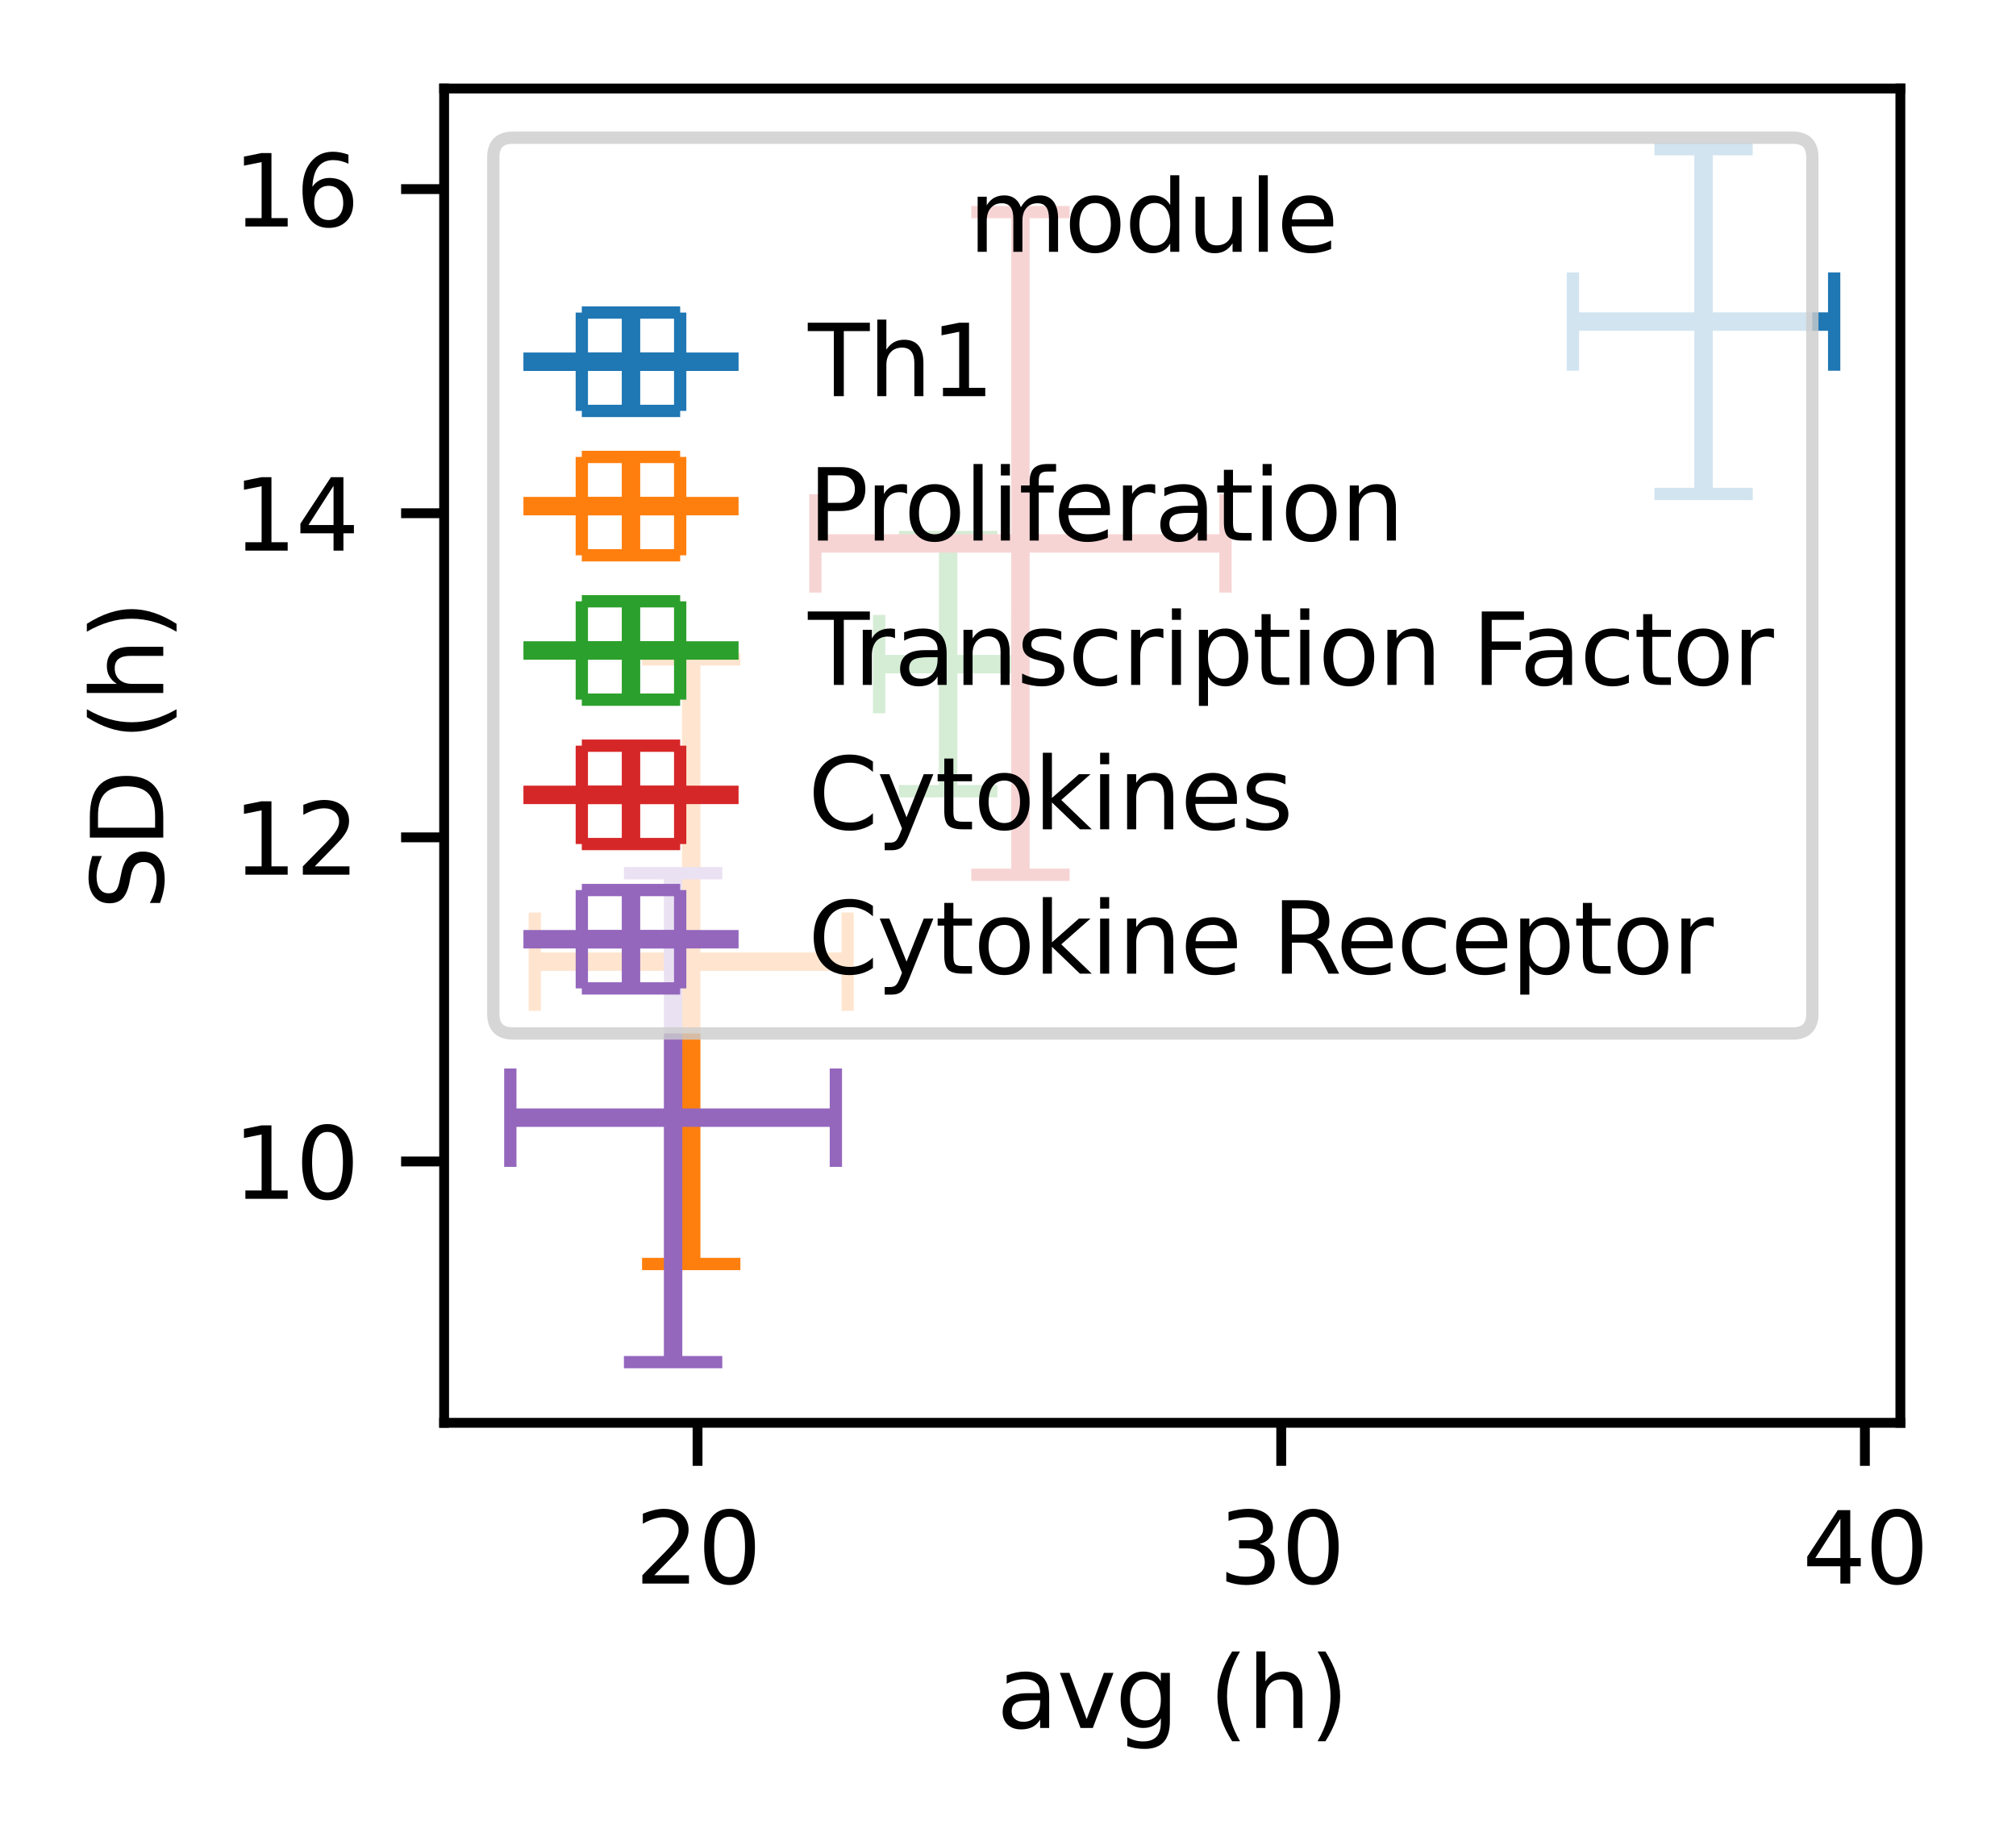 <?xml version="1.0" encoding="utf-8" standalone="no"?>
<!DOCTYPE svg PUBLIC "-//W3C//DTD SVG 1.1//EN"
  "http://www.w3.org/Graphics/SVG/1.1/DTD/svg11.dtd">
<svg xmlns:xlink="http://www.w3.org/1999/xlink" width="163.97pt" height="149.405pt" viewBox="0 0 163.97 149.405" xmlns="http://www.w3.org/2000/svg" version="1.1">
 <defs>
  <style type="text/css">*{stroke-linejoin: round; stroke-linecap: butt}</style>
 </defs>
 <g id="figure_1">
  <g id="patch_1">
   <path d="M 0 149.405 
L 163.97 149.405 
L 163.97 0 
L 0 0 
z
" style="fill: #ffffff"/>
  </g>
  <g id="axes_1">
   <g id="patch_2">
    <path d="M 36.123 115.72 
L 154.565 115.72 
L 154.565 7.2 
L 36.123 7.2 
z
" style="fill: #ffffff"/>
   </g>
   <g id="matplotlib.axis_1">
    <g id="xtick_1">
     <g id="line2d_1">
      <defs>
       <path id="m0918e2f95d" d="M 0 0 
L 0 3.5 
" style="stroke: #000000; stroke-width: 0.8"/>
      </defs>
      <g>
       <use xlink:href="#m0918e2f95d" x="56.735" y="115.72" style="stroke: #000000; stroke-width: 0.8"/>
      </g>
     </g>
     <g id="text_1">
      <!-- 20 -->
      <g transform="translate(51.645 128.799)scale(0.08 -0.08)">
       <defs>
        <path id="DejaVuSans-32" d="M 1228 531 
L 3431 531 
L 3431 0 
L 469 0 
L 469 531 
Q 828 903 1448 1529 
Q 2069 2156 2228 2338 
Q 2531 2678 2651 2914 
Q 2772 3150 2772 3378 
Q 2772 3750 2511 3984 
Q 2250 4219 1831 4219 
Q 1534 4219 1204 4116 
Q 875 4013 500 3803 
L 500 4441 
Q 881 4594 1212 4672 
Q 1544 4750 1819 4750 
Q 2544 4750 2975 4387 
Q 3406 4025 3406 3419 
Q 3406 3131 3298 2873 
Q 3191 2616 2906 2266 
Q 2828 2175 2409 1742 
Q 1991 1309 1228 531 
z
" transform="scale(0.016)"/>
        <path id="DejaVuSans-30" d="M 2034 4250 
Q 1547 4250 1301 3770 
Q 1056 3291 1056 2328 
Q 1056 1369 1301 889 
Q 1547 409 2034 409 
Q 2525 409 2770 889 
Q 3016 1369 3016 2328 
Q 3016 3291 2770 3770 
Q 2525 4250 2034 4250 
z
M 2034 4750 
Q 2819 4750 3233 4129 
Q 3647 3509 3647 2328 
Q 3647 1150 3233 529 
Q 2819 -91 2034 -91 
Q 1250 -91 836 529 
Q 422 1150 422 2328 
Q 422 3509 836 4129 
Q 1250 4750 2034 4750 
z
" transform="scale(0.016)"/>
       </defs>
       <use xlink:href="#DejaVuSans-32"/>
       <use xlink:href="#DejaVuSans-30" x="63.623"/>
      </g>
     </g>
    </g>
    <g id="xtick_2">
     <g id="line2d_2">
      <g>
       <use xlink:href="#m0918e2f95d" x="104.208" y="115.72" style="stroke: #000000; stroke-width: 0.8"/>
      </g>
     </g>
     <g id="text_2">
      <!-- 30 -->
      <g transform="translate(99.118 128.799)scale(0.08 -0.08)">
       <defs>
        <path id="DejaVuSans-33" d="M 2597 2516 
Q 3050 2419 3304 2112 
Q 3559 1806 3559 1356 
Q 3559 666 3084 287 
Q 2609 -91 1734 -91 
Q 1441 -91 1130 -33 
Q 819 25 488 141 
L 488 750 
Q 750 597 1062 519 
Q 1375 441 1716 441 
Q 2309 441 2620 675 
Q 2931 909 2931 1356 
Q 2931 1769 2642 2001 
Q 2353 2234 1838 2234 
L 1294 2234 
L 1294 2753 
L 1863 2753 
Q 2328 2753 2575 2939 
Q 2822 3125 2822 3475 
Q 2822 3834 2567 4026 
Q 2313 4219 1838 4219 
Q 1578 4219 1281 4162 
Q 984 4106 628 3988 
L 628 4550 
Q 988 4650 1302 4700 
Q 1616 4750 1894 4750 
Q 2613 4750 3031 4423 
Q 3450 4097 3450 3541 
Q 3450 3153 3228 2886 
Q 3006 2619 2597 2516 
z
" transform="scale(0.016)"/>
       </defs>
       <use xlink:href="#DejaVuSans-33"/>
       <use xlink:href="#DejaVuSans-30" x="63.623"/>
      </g>
     </g>
    </g>
    <g id="xtick_3">
     <g id="line2d_3">
      <g>
       <use xlink:href="#m0918e2f95d" x="151.68" y="115.72" style="stroke: #000000; stroke-width: 0.8"/>
      </g>
     </g>
     <g id="text_3">
      <!-- 40 -->
      <g transform="translate(146.59 128.799)scale(0.08 -0.08)">
       <defs>
        <path id="DejaVuSans-34" d="M 2419 4116 
L 825 1625 
L 2419 1625 
L 2419 4116 
z
M 2253 4666 
L 3047 4666 
L 3047 1625 
L 3713 1625 
L 3713 1100 
L 3047 1100 
L 3047 0 
L 2419 0 
L 2419 1100 
L 313 1100 
L 313 1709 
L 2253 4666 
z
" transform="scale(0.016)"/>
       </defs>
       <use xlink:href="#DejaVuSans-34"/>
       <use xlink:href="#DejaVuSans-30" x="63.623"/>
      </g>
     </g>
    </g>
    <g id="text_4">
     <!-- avg (h) -->
     <g transform="translate(81.058 140.541)scale(0.08 -0.08)">
      <defs>
       <path id="DejaVuSans-61" d="M 2194 1759 
Q 1497 1759 1228 1600 
Q 959 1441 959 1056 
Q 959 750 1161 570 
Q 1363 391 1709 391 
Q 2188 391 2477 730 
Q 2766 1069 2766 1631 
L 2766 1759 
L 2194 1759 
z
M 3341 1997 
L 3341 0 
L 2766 0 
L 2766 531 
Q 2569 213 2275 61 
Q 1981 -91 1556 -91 
Q 1019 -91 701 211 
Q 384 513 384 1019 
Q 384 1609 779 1909 
Q 1175 2209 1959 2209 
L 2766 2209 
L 2766 2266 
Q 2766 2663 2505 2880 
Q 2244 3097 1772 3097 
Q 1472 3097 1187 3025 
Q 903 2953 641 2809 
L 641 3341 
Q 956 3463 1253 3523 
Q 1550 3584 1831 3584 
Q 2591 3584 2966 3190 
Q 3341 2797 3341 1997 
z
" transform="scale(0.016)"/>
       <path id="DejaVuSans-76" d="M 191 3500 
L 800 3500 
L 1894 563 
L 2988 3500 
L 3597 3500 
L 2284 0 
L 1503 0 
L 191 3500 
z
" transform="scale(0.016)"/>
       <path id="DejaVuSans-67" d="M 2906 1791 
Q 2906 2416 2648 2759 
Q 2391 3103 1925 3103 
Q 1463 3103 1205 2759 
Q 947 2416 947 1791 
Q 947 1169 1205 825 
Q 1463 481 1925 481 
Q 2391 481 2648 825 
Q 2906 1169 2906 1791 
z
M 3481 434 
Q 3481 -459 3084 -895 
Q 2688 -1331 1869 -1331 
Q 1566 -1331 1297 -1286 
Q 1028 -1241 775 -1147 
L 775 -588 
Q 1028 -725 1275 -790 
Q 1522 -856 1778 -856 
Q 2344 -856 2625 -561 
Q 2906 -266 2906 331 
L 2906 616 
Q 2728 306 2450 153 
Q 2172 0 1784 0 
Q 1141 0 747 490 
Q 353 981 353 1791 
Q 353 2603 747 3093 
Q 1141 3584 1784 3584 
Q 2172 3584 2450 3431 
Q 2728 3278 2906 2969 
L 2906 3500 
L 3481 3500 
L 3481 434 
z
" transform="scale(0.016)"/>
       <path id="DejaVuSans-20" transform="scale(0.016)"/>
       <path id="DejaVuSans-28" d="M 1984 4856 
Q 1566 4138 1362 3434 
Q 1159 2731 1159 2009 
Q 1159 1288 1364 580 
Q 1569 -128 1984 -844 
L 1484 -844 
Q 1016 -109 783 600 
Q 550 1309 550 2009 
Q 550 2706 781 3412 
Q 1013 4119 1484 4856 
L 1984 4856 
z
" transform="scale(0.016)"/>
       <path id="DejaVuSans-68" d="M 3513 2113 
L 3513 0 
L 2938 0 
L 2938 2094 
Q 2938 2591 2744 2837 
Q 2550 3084 2163 3084 
Q 1697 3084 1428 2787 
Q 1159 2491 1159 1978 
L 1159 0 
L 581 0 
L 581 4863 
L 1159 4863 
L 1159 2956 
Q 1366 3272 1645 3428 
Q 1925 3584 2291 3584 
Q 2894 3584 3203 3211 
Q 3513 2838 3513 2113 
z
" transform="scale(0.016)"/>
       <path id="DejaVuSans-29" d="M 513 4856 
L 1013 4856 
Q 1481 4119 1714 3412 
Q 1947 2706 1947 2009 
Q 1947 1309 1714 600 
Q 1481 -109 1013 -844 
L 513 -844 
Q 928 -128 1133 580 
Q 1338 1288 1338 2009 
Q 1338 2731 1133 3434 
Q 928 4138 513 4856 
z
" transform="scale(0.016)"/>
      </defs>
      <use xlink:href="#DejaVuSans-61"/>
      <use xlink:href="#DejaVuSans-76" x="61.279"/>
      <use xlink:href="#DejaVuSans-67" x="120.459"/>
      <use xlink:href="#DejaVuSans-20" x="183.936"/>
      <use xlink:href="#DejaVuSans-28" x="215.723"/>
      <use xlink:href="#DejaVuSans-68" x="254.736"/>
      <use xlink:href="#DejaVuSans-29" x="318.115"/>
     </g>
    </g>
   </g>
   <g id="matplotlib.axis_2">
    <g id="ytick_1">
     <g id="line2d_4">
      <defs>
       <path id="m099923f34e" d="M 0 0 
L -3.5 0 
" style="stroke: #000000; stroke-width: 0.8"/>
      </defs>
      <g>
       <use xlink:href="#m099923f34e" x="36.123" y="94.465" style="stroke: #000000; stroke-width: 0.8"/>
      </g>
     </g>
     <g id="text_5">
      <!-- 10 -->
      <g transform="translate(18.942 97.505)scale(0.08 -0.08)">
       <defs>
        <path id="DejaVuSans-31" d="M 794 531 
L 1825 531 
L 1825 4091 
L 703 3866 
L 703 4441 
L 1819 4666 
L 2450 4666 
L 2450 531 
L 3481 531 
L 3481 0 
L 794 0 
L 794 531 
z
" transform="scale(0.016)"/>
       </defs>
       <use xlink:href="#DejaVuSans-31"/>
       <use xlink:href="#DejaVuSans-30" x="63.623"/>
      </g>
     </g>
    </g>
    <g id="ytick_2">
     <g id="line2d_5">
      <g>
       <use xlink:href="#m099923f34e" x="36.123" y="68.104" style="stroke: #000000; stroke-width: 0.8"/>
      </g>
     </g>
     <g id="text_6">
      <!-- 12 -->
      <g transform="translate(18.942 71.143)scale(0.08 -0.08)">
       <use xlink:href="#DejaVuSans-31"/>
       <use xlink:href="#DejaVuSans-32" x="63.623"/>
      </g>
     </g>
    </g>
    <g id="ytick_3">
     <g id="line2d_6">
      <g>
       <use xlink:href="#m099923f34e" x="36.123" y="41.743" style="stroke: #000000; stroke-width: 0.8"/>
      </g>
     </g>
     <g id="text_7">
      <!-- 14 -->
      <g transform="translate(18.942 44.782)scale(0.08 -0.08)">
       <use xlink:href="#DejaVuSans-31"/>
       <use xlink:href="#DejaVuSans-34" x="63.623"/>
      </g>
     </g>
    </g>
    <g id="ytick_4">
     <g id="line2d_7">
      <g>
       <use xlink:href="#m099923f34e" x="36.123" y="15.381" style="stroke: #000000; stroke-width: 0.8"/>
      </g>
     </g>
     <g id="text_8">
      <!-- 16 -->
      <g transform="translate(18.942 18.421)scale(0.08 -0.08)">
       <defs>
        <path id="DejaVuSans-36" d="M 2113 2584 
Q 1688 2584 1439 2293 
Q 1191 2003 1191 1497 
Q 1191 994 1439 701 
Q 1688 409 2113 409 
Q 2538 409 2786 701 
Q 3034 994 3034 1497 
Q 3034 2003 2786 2293 
Q 2538 2584 2113 2584 
z
M 3366 4563 
L 3366 3988 
Q 3128 4100 2886 4159 
Q 2644 4219 2406 4219 
Q 1781 4219 1451 3797 
Q 1122 3375 1075 2522 
Q 1259 2794 1537 2939 
Q 1816 3084 2150 3084 
Q 2853 3084 3261 2657 
Q 3669 2231 3669 1497 
Q 3669 778 3244 343 
Q 2819 -91 2113 -91 
Q 1303 -91 875 529 
Q 447 1150 447 2328 
Q 447 3434 972 4092 
Q 1497 4750 2381 4750 
Q 2619 4750 2861 4703 
Q 3103 4656 3366 4563 
z
" transform="scale(0.016)"/>
       </defs>
       <use xlink:href="#DejaVuSans-31"/>
       <use xlink:href="#DejaVuSans-36" x="63.623"/>
      </g>
     </g>
    </g>
    <g id="text_9">
     <!-- SD (h) -->
     <g transform="translate(13.279 74.007)rotate(-90)scale(0.08 -0.08)">
      <defs>
       <path id="DejaVuSans-53" d="M 3425 4513 
L 3425 3897 
Q 3066 4069 2747 4153 
Q 2428 4238 2131 4238 
Q 1616 4238 1336 4038 
Q 1056 3838 1056 3469 
Q 1056 3159 1242 3001 
Q 1428 2844 1947 2747 
L 2328 2669 
Q 3034 2534 3370 2195 
Q 3706 1856 3706 1288 
Q 3706 609 3251 259 
Q 2797 -91 1919 -91 
Q 1588 -91 1214 -16 
Q 841 59 441 206 
L 441 856 
Q 825 641 1194 531 
Q 1563 422 1919 422 
Q 2459 422 2753 634 
Q 3047 847 3047 1241 
Q 3047 1584 2836 1778 
Q 2625 1972 2144 2069 
L 1759 2144 
Q 1053 2284 737 2584 
Q 422 2884 422 3419 
Q 422 4038 858 4394 
Q 1294 4750 2059 4750 
Q 2388 4750 2728 4690 
Q 3069 4631 3425 4513 
z
" transform="scale(0.016)"/>
       <path id="DejaVuSans-44" d="M 1259 4147 
L 1259 519 
L 2022 519 
Q 2988 519 3436 956 
Q 3884 1394 3884 2338 
Q 3884 3275 3436 3711 
Q 2988 4147 2022 4147 
L 1259 4147 
z
M 628 4666 
L 1925 4666 
Q 3281 4666 3915 4102 
Q 4550 3538 4550 2338 
Q 4550 1131 3912 565 
Q 3275 0 1925 0 
L 628 0 
L 628 4666 
z
" transform="scale(0.016)"/>
      </defs>
      <use xlink:href="#DejaVuSans-53"/>
      <use xlink:href="#DejaVuSans-44" x="63.477"/>
      <use xlink:href="#DejaVuSans-20" x="140.479"/>
      <use xlink:href="#DejaVuSans-28" x="172.266"/>
      <use xlink:href="#DejaVuSans-68" x="211.279"/>
      <use xlink:href="#DejaVuSans-29" x="274.658"/>
     </g>
    </g>
   </g>
   <g id="LineCollection_1">
    <path d="M 127.933 26.155 
L 149.181 26.155 
" clip-path="url(#pca701dea55)" style="fill: none; stroke: #1f77b4; stroke-width: 1.5"/>
   </g>
   <g id="LineCollection_2">
    <path d="M 138.557 40.177 
L 138.557 12.133 
" clip-path="url(#pca701dea55)" style="fill: none; stroke: #1f77b4; stroke-width: 1.5"/>
   </g>
   <g id="line2d_8">
    <defs>
     <path id="md23db6c392" d="M 0 4 
L 0 -4 
" style="stroke: #1f77b4"/>
    </defs>
    <g clip-path="url(#pca701dea55)">
     <use xlink:href="#md23db6c392" x="127.933" y="26.155" style="fill: #1f77b4; stroke: #1f77b4"/>
    </g>
   </g>
   <g id="line2d_9">
    <g clip-path="url(#pca701dea55)">
     <use xlink:href="#md23db6c392" x="149.181" y="26.155" style="fill: #1f77b4; stroke: #1f77b4"/>
    </g>
   </g>
   <g id="line2d_10">
    <defs>
     <path id="mf27edac211" d="M 4 0 
L -4 -0 
" style="stroke: #1f77b4"/>
    </defs>
    <g clip-path="url(#pca701dea55)">
     <use xlink:href="#mf27edac211" x="138.557" y="40.177" style="fill: #1f77b4; stroke: #1f77b4"/>
    </g>
   </g>
   <g id="line2d_11">
    <g clip-path="url(#pca701dea55)">
     <use xlink:href="#mf27edac211" x="138.557" y="12.133" style="fill: #1f77b4; stroke: #1f77b4"/>
    </g>
   </g>
   <g id="LineCollection_3">
    <path d="M 43.496 78.218 
L 68.942 78.218 
" clip-path="url(#pca701dea55)" style="fill: none; stroke: #ff7f0e; stroke-width: 1.5"/>
   </g>
   <g id="LineCollection_4">
    <path d="M 56.219 102.806 
L 56.219 53.629 
" clip-path="url(#pca701dea55)" style="fill: none; stroke: #ff7f0e; stroke-width: 1.5"/>
   </g>
   <g id="line2d_12">
    <defs>
     <path id="mb2431f08fc" d="M 0 4 
L 0 -4 
" style="stroke: #ff7f0e"/>
    </defs>
    <g clip-path="url(#pca701dea55)">
     <use xlink:href="#mb2431f08fc" x="43.496" y="78.218" style="fill: #ff7f0e; stroke: #ff7f0e"/>
    </g>
   </g>
   <g id="line2d_13">
    <g clip-path="url(#pca701dea55)">
     <use xlink:href="#mb2431f08fc" x="68.942" y="78.218" style="fill: #ff7f0e; stroke: #ff7f0e"/>
    </g>
   </g>
   <g id="line2d_14">
    <defs>
     <path id="m5666ffadff" d="M 4 0 
L -4 -0 
" style="stroke: #ff7f0e"/>
    </defs>
    <g clip-path="url(#pca701dea55)">
     <use xlink:href="#m5666ffadff" x="56.219" y="102.806" style="fill: #ff7f0e; stroke: #ff7f0e"/>
    </g>
   </g>
   <g id="line2d_15">
    <g clip-path="url(#pca701dea55)">
     <use xlink:href="#m5666ffadff" x="56.219" y="53.629" style="fill: #ff7f0e; stroke: #ff7f0e"/>
    </g>
   </g>
   <g id="LineCollection_5">
    <path d="M 71.504 54.017 
L 82.731 54.017 
" clip-path="url(#pca701dea55)" style="fill: none; stroke: #2ca02c; stroke-width: 1.5"/>
   </g>
   <g id="LineCollection_6">
    <path d="M 77.118 64.354 
L 77.118 43.68 
" clip-path="url(#pca701dea55)" style="fill: none; stroke: #2ca02c; stroke-width: 1.5"/>
   </g>
   <g id="line2d_16">
    <defs>
     <path id="m5c98246dd2" d="M 0 4 
L 0 -4 
" style="stroke: #2ca02c"/>
    </defs>
    <g clip-path="url(#pca701dea55)">
     <use xlink:href="#m5c98246dd2" x="71.504" y="54.017" style="fill: #2ca02c; stroke: #2ca02c"/>
    </g>
   </g>
   <g id="line2d_17">
    <g clip-path="url(#pca701dea55)">
     <use xlink:href="#m5c98246dd2" x="82.731" y="54.017" style="fill: #2ca02c; stroke: #2ca02c"/>
    </g>
   </g>
   <g id="line2d_18">
    <defs>
     <path id="mff34575c9f" d="M 4 0 
L -4 -0 
" style="stroke: #2ca02c"/>
    </defs>
    <g clip-path="url(#pca701dea55)">
     <use xlink:href="#mff34575c9f" x="77.118" y="64.354" style="fill: #2ca02c; stroke: #2ca02c"/>
    </g>
   </g>
   <g id="line2d_19">
    <g clip-path="url(#pca701dea55)">
     <use xlink:href="#mff34575c9f" x="77.118" y="43.68" style="fill: #2ca02c; stroke: #2ca02c"/>
    </g>
   </g>
   <g id="LineCollection_7">
    <path d="M 66.319 44.199 
L 99.676 44.199 
" clip-path="url(#pca701dea55)" style="fill: none; stroke: #d62728; stroke-width: 1.5"/>
   </g>
   <g id="LineCollection_8">
    <path d="M 82.997 71.148 
L 82.997 17.25 
" clip-path="url(#pca701dea55)" style="fill: none; stroke: #d62728; stroke-width: 1.5"/>
   </g>
   <g id="line2d_20">
    <defs>
     <path id="ma4aa330093" d="M 0 4 
L 0 -4 
" style="stroke: #d62728"/>
    </defs>
    <g clip-path="url(#pca701dea55)">
     <use xlink:href="#ma4aa330093" x="66.319" y="44.199" style="fill: #d62728; stroke: #d62728"/>
    </g>
   </g>
   <g id="line2d_21">
    <g clip-path="url(#pca701dea55)">
     <use xlink:href="#ma4aa330093" x="99.676" y="44.199" style="fill: #d62728; stroke: #d62728"/>
    </g>
   </g>
   <g id="line2d_22">
    <defs>
     <path id="mccfbd5d7d4" d="M 4 0 
L -4 -0 
" style="stroke: #d62728"/>
    </defs>
    <g clip-path="url(#pca701dea55)">
     <use xlink:href="#mccfbd5d7d4" x="82.997" y="71.148" style="fill: #d62728; stroke: #d62728"/>
    </g>
   </g>
   <g id="line2d_23">
    <g clip-path="url(#pca701dea55)">
     <use xlink:href="#mccfbd5d7d4" x="82.997" y="17.25" style="fill: #d62728; stroke: #d62728"/>
    </g>
   </g>
   <g id="LineCollection_9">
    <path d="M 41.506 90.904 
L 67.986 90.904 
" clip-path="url(#pca701dea55)" style="fill: none; stroke: #9467bd; stroke-width: 1.5"/>
   </g>
   <g id="LineCollection_10">
    <path d="M 54.746 110.787 
L 54.746 71.021 
" clip-path="url(#pca701dea55)" style="fill: none; stroke: #9467bd; stroke-width: 1.5"/>
   </g>
   <g id="line2d_24">
    <defs>
     <path id="m19755fd8bd" d="M 0 4 
L 0 -4 
" style="stroke: #9467bd"/>
    </defs>
    <g clip-path="url(#pca701dea55)">
     <use xlink:href="#m19755fd8bd" x="41.506" y="90.904" style="fill: #9467bd; stroke: #9467bd"/>
    </g>
   </g>
   <g id="line2d_25">
    <g clip-path="url(#pca701dea55)">
     <use xlink:href="#m19755fd8bd" x="67.986" y="90.904" style="fill: #9467bd; stroke: #9467bd"/>
    </g>
   </g>
   <g id="line2d_26">
    <defs>
     <path id="maa84cb7f65" d="M 4 0 
L -4 -0 
" style="stroke: #9467bd"/>
    </defs>
    <g clip-path="url(#pca701dea55)">
     <use xlink:href="#maa84cb7f65" x="54.746" y="110.787" style="fill: #9467bd; stroke: #9467bd"/>
    </g>
   </g>
   <g id="line2d_27">
    <g clip-path="url(#pca701dea55)">
     <use xlink:href="#maa84cb7f65" x="54.746" y="71.021" style="fill: #9467bd; stroke: #9467bd"/>
    </g>
   </g>
   <g id="line2d_28">
    <path d="M 138.557 26.155 
" clip-path="url(#pca701dea55)" style="fill: none; stroke: #1f77b4; stroke-width: 1.5; stroke-linecap: square"/>
   </g>
   <g id="line2d_29">
    <path d="M 56.219 78.218 
" clip-path="url(#pca701dea55)" style="fill: none; stroke: #ff7f0e; stroke-width: 1.5; stroke-linecap: square"/>
   </g>
   <g id="line2d_30">
    <path d="M 77.118 54.017 
" clip-path="url(#pca701dea55)" style="fill: none; stroke: #2ca02c; stroke-width: 1.5; stroke-linecap: square"/>
   </g>
   <g id="line2d_31">
    <path d="M 82.997 44.199 
" clip-path="url(#pca701dea55)" style="fill: none; stroke: #d62728; stroke-width: 1.5; stroke-linecap: square"/>
   </g>
   <g id="line2d_32">
    <path d="M 54.746 90.904 
" clip-path="url(#pca701dea55)" style="fill: none; stroke: #9467bd; stroke-width: 1.5; stroke-linecap: square"/>
   </g>
   <g id="patch_3">
    <path d="M 36.123 115.72 
L 36.123 7.2 
" style="fill: none; stroke: #000000; stroke-width: 0.8; stroke-linejoin: miter; stroke-linecap: square"/>
   </g>
   <g id="patch_4">
    <path d="M 154.565 115.72 
L 154.565 7.2 
" style="fill: none; stroke: #000000; stroke-width: 0.8; stroke-linejoin: miter; stroke-linecap: square"/>
   </g>
   <g id="patch_5">
    <path d="M 36.123 115.72 
L 154.565 115.72 
" style="fill: none; stroke: #000000; stroke-width: 0.8; stroke-linejoin: miter; stroke-linecap: square"/>
   </g>
   <g id="patch_6">
    <path d="M 36.123 7.2 
L 154.565 7.2 
" style="fill: none; stroke: #000000; stroke-width: 0.8; stroke-linejoin: miter; stroke-linecap: square"/>
   </g>
   <g id="legend_1">
    <g id="patch_7">
     <path d="M 41.722 84.055 
L 145.805 84.055 
Q 147.405 84.055 147.405 82.455 
L 147.405 12.8 
Q 147.405 11.2 145.805 11.2 
L 41.722 11.2 
Q 40.123 11.2 40.123 12.8 
L 40.123 82.455 
Q 40.123 84.055 41.722 84.055 
z
" style="fill: #ffffff; opacity: 0.8; stroke: #cccccc; stroke-linejoin: miter"/>
    </g>
    <g id="text_10">
     <!-- module -->
     <g transform="translate(78.773 20.479)scale(0.08 -0.08)">
      <defs>
       <path id="DejaVuSans-6d" d="M 3328 2828 
Q 3544 3216 3844 3400 
Q 4144 3584 4550 3584 
Q 5097 3584 5394 3201 
Q 5691 2819 5691 2113 
L 5691 0 
L 5113 0 
L 5113 2094 
Q 5113 2597 4934 2840 
Q 4756 3084 4391 3084 
Q 3944 3084 3684 2787 
Q 3425 2491 3425 1978 
L 3425 0 
L 2847 0 
L 2847 2094 
Q 2847 2600 2669 2842 
Q 2491 3084 2119 3084 
Q 1678 3084 1418 2786 
Q 1159 2488 1159 1978 
L 1159 0 
L 581 0 
L 581 3500 
L 1159 3500 
L 1159 2956 
Q 1356 3278 1631 3431 
Q 1906 3584 2284 3584 
Q 2666 3584 2933 3390 
Q 3200 3197 3328 2828 
z
" transform="scale(0.016)"/>
       <path id="DejaVuSans-6f" d="M 1959 3097 
Q 1497 3097 1228 2736 
Q 959 2375 959 1747 
Q 959 1119 1226 758 
Q 1494 397 1959 397 
Q 2419 397 2687 759 
Q 2956 1122 2956 1747 
Q 2956 2369 2687 2733 
Q 2419 3097 1959 3097 
z
M 1959 3584 
Q 2709 3584 3137 3096 
Q 3566 2609 3566 1747 
Q 3566 888 3137 398 
Q 2709 -91 1959 -91 
Q 1206 -91 779 398 
Q 353 888 353 1747 
Q 353 2609 779 3096 
Q 1206 3584 1959 3584 
z
" transform="scale(0.016)"/>
       <path id="DejaVuSans-64" d="M 2906 2969 
L 2906 4863 
L 3481 4863 
L 3481 0 
L 2906 0 
L 2906 525 
Q 2725 213 2448 61 
Q 2172 -91 1784 -91 
Q 1150 -91 751 415 
Q 353 922 353 1747 
Q 353 2572 751 3078 
Q 1150 3584 1784 3584 
Q 2172 3584 2448 3432 
Q 2725 3281 2906 2969 
z
M 947 1747 
Q 947 1113 1208 752 
Q 1469 391 1925 391 
Q 2381 391 2643 752 
Q 2906 1113 2906 1747 
Q 2906 2381 2643 2742 
Q 2381 3103 1925 3103 
Q 1469 3103 1208 2742 
Q 947 2381 947 1747 
z
" transform="scale(0.016)"/>
       <path id="DejaVuSans-75" d="M 544 1381 
L 544 3500 
L 1119 3500 
L 1119 1403 
Q 1119 906 1312 657 
Q 1506 409 1894 409 
Q 2359 409 2629 706 
Q 2900 1003 2900 1516 
L 2900 3500 
L 3475 3500 
L 3475 0 
L 2900 0 
L 2900 538 
Q 2691 219 2414 64 
Q 2138 -91 1772 -91 
Q 1169 -91 856 284 
Q 544 659 544 1381 
z
M 1991 3584 
L 1991 3584 
z
" transform="scale(0.016)"/>
       <path id="DejaVuSans-6c" d="M 603 4863 
L 1178 4863 
L 1178 0 
L 603 0 
L 603 4863 
z
" transform="scale(0.016)"/>
       <path id="DejaVuSans-65" d="M 3597 1894 
L 3597 1613 
L 953 1613 
Q 991 1019 1311 708 
Q 1631 397 2203 397 
Q 2534 397 2845 478 
Q 3156 559 3463 722 
L 3463 178 
Q 3153 47 2828 -22 
Q 2503 -91 2169 -91 
Q 1331 -91 842 396 
Q 353 884 353 1716 
Q 353 2575 817 3079 
Q 1281 3584 2069 3584 
Q 2775 3584 3186 3129 
Q 3597 2675 3597 1894 
z
M 3022 2063 
Q 3016 2534 2758 2815 
Q 2500 3097 2075 3097 
Q 1594 3097 1305 2825 
Q 1016 2553 972 2059 
L 3022 2063 
z
" transform="scale(0.016)"/>
      </defs>
      <use xlink:href="#DejaVuSans-6d"/>
      <use xlink:href="#DejaVuSans-6f" x="97.412"/>
      <use xlink:href="#DejaVuSans-64" x="158.594"/>
      <use xlink:href="#DejaVuSans-75" x="222.07"/>
      <use xlink:href="#DejaVuSans-6c" x="285.449"/>
      <use xlink:href="#DejaVuSans-65" x="313.232"/>
     </g>
    </g>
    <g id="LineCollection_11">
     <path d="M 47.322 29.421 
L 55.322 29.421 
" style="fill: none; stroke: #1f77b4; stroke-width: 1.5"/>
    </g>
    <g id="LineCollection_12">
     <path d="M 51.322 33.421 
L 51.322 25.421 
" style="fill: none; stroke: #1f77b4; stroke-width: 1.5"/>
    </g>
    <g id="line2d_33">
     <g>
      <use xlink:href="#md23db6c392" x="47.322" y="29.421" style="fill: #1f77b4; stroke: #1f77b4"/>
     </g>
    </g>
    <g id="line2d_34">
     <g>
      <use xlink:href="#md23db6c392" x="55.322" y="29.421" style="fill: #1f77b4; stroke: #1f77b4"/>
     </g>
    </g>
    <g id="line2d_35">
     <g>
      <use xlink:href="#mf27edac211" x="51.322" y="33.421" style="fill: #1f77b4; stroke: #1f77b4"/>
     </g>
    </g>
    <g id="line2d_36">
     <g>
      <use xlink:href="#mf27edac211" x="51.322" y="25.421" style="fill: #1f77b4; stroke: #1f77b4"/>
     </g>
    </g>
    <g id="line2d_37">
     <path d="M 43.322 29.421 
L 59.322 29.421 
" style="fill: none; stroke: #1f77b4; stroke-width: 1.5; stroke-linecap: square"/>
    </g>
    <g id="line2d_38"/>
    <g id="text_11">
     <!-- Th1 -->
     <g transform="translate(65.722 32.221)scale(0.08 -0.08)">
      <defs>
       <path id="DejaVuSans-54" d="M -19 4666 
L 3928 4666 
L 3928 4134 
L 2272 4134 
L 2272 0 
L 1638 0 
L 1638 4134 
L -19 4134 
L -19 4666 
z
" transform="scale(0.016)"/>
      </defs>
      <use xlink:href="#DejaVuSans-54"/>
      <use xlink:href="#DejaVuSans-68" x="61.084"/>
      <use xlink:href="#DejaVuSans-31" x="124.463"/>
     </g>
    </g>
    <g id="LineCollection_13">
     <path d="M 47.322 41.164 
L 55.322 41.164 
" style="fill: none; stroke: #ff7f0e; stroke-width: 1.5"/>
    </g>
    <g id="LineCollection_14">
     <path d="M 51.322 45.164 
L 51.322 37.164 
" style="fill: none; stroke: #ff7f0e; stroke-width: 1.5"/>
    </g>
    <g id="line2d_39">
     <g>
      <use xlink:href="#mb2431f08fc" x="47.322" y="41.164" style="fill: #ff7f0e; stroke: #ff7f0e"/>
     </g>
    </g>
    <g id="line2d_40">
     <g>
      <use xlink:href="#mb2431f08fc" x="55.322" y="41.164" style="fill: #ff7f0e; stroke: #ff7f0e"/>
     </g>
    </g>
    <g id="line2d_41">
     <g>
      <use xlink:href="#m5666ffadff" x="51.322" y="45.164" style="fill: #ff7f0e; stroke: #ff7f0e"/>
     </g>
    </g>
    <g id="line2d_42">
     <g>
      <use xlink:href="#m5666ffadff" x="51.322" y="37.164" style="fill: #ff7f0e; stroke: #ff7f0e"/>
     </g>
    </g>
    <g id="line2d_43">
     <path d="M 43.322 41.164 
L 59.322 41.164 
" style="fill: none; stroke: #ff7f0e; stroke-width: 1.5; stroke-linecap: square"/>
    </g>
    <g id="line2d_44"/>
    <g id="text_12">
     <!-- Proliferation -->
     <g transform="translate(65.722 43.964)scale(0.08 -0.08)">
      <defs>
       <path id="DejaVuSans-50" d="M 1259 4147 
L 1259 2394 
L 2053 2394 
Q 2494 2394 2734 2622 
Q 2975 2850 2975 3272 
Q 2975 3691 2734 3919 
Q 2494 4147 2053 4147 
L 1259 4147 
z
M 628 4666 
L 2053 4666 
Q 2838 4666 3239 4311 
Q 3641 3956 3641 3272 
Q 3641 2581 3239 2228 
Q 2838 1875 2053 1875 
L 1259 1875 
L 1259 0 
L 628 0 
L 628 4666 
z
" transform="scale(0.016)"/>
       <path id="DejaVuSans-72" d="M 2631 2963 
Q 2534 3019 2420 3045 
Q 2306 3072 2169 3072 
Q 1681 3072 1420 2755 
Q 1159 2438 1159 1844 
L 1159 0 
L 581 0 
L 581 3500 
L 1159 3500 
L 1159 2956 
Q 1341 3275 1631 3429 
Q 1922 3584 2338 3584 
Q 2397 3584 2469 3576 
Q 2541 3569 2628 3553 
L 2631 2963 
z
" transform="scale(0.016)"/>
       <path id="DejaVuSans-69" d="M 603 3500 
L 1178 3500 
L 1178 0 
L 603 0 
L 603 3500 
z
M 603 4863 
L 1178 4863 
L 1178 4134 
L 603 4134 
L 603 4863 
z
" transform="scale(0.016)"/>
       <path id="DejaVuSans-66" d="M 2375 4863 
L 2375 4384 
L 1825 4384 
Q 1516 4384 1395 4259 
Q 1275 4134 1275 3809 
L 1275 3500 
L 2222 3500 
L 2222 3053 
L 1275 3053 
L 1275 0 
L 697 0 
L 697 3053 
L 147 3053 
L 147 3500 
L 697 3500 
L 697 3744 
Q 697 4328 969 4595 
Q 1241 4863 1831 4863 
L 2375 4863 
z
" transform="scale(0.016)"/>
       <path id="DejaVuSans-74" d="M 1172 4494 
L 1172 3500 
L 2356 3500 
L 2356 3053 
L 1172 3053 
L 1172 1153 
Q 1172 725 1289 603 
Q 1406 481 1766 481 
L 2356 481 
L 2356 0 
L 1766 0 
Q 1100 0 847 248 
Q 594 497 594 1153 
L 594 3053 
L 172 3053 
L 172 3500 
L 594 3500 
L 594 4494 
L 1172 4494 
z
" transform="scale(0.016)"/>
       <path id="DejaVuSans-6e" d="M 3513 2113 
L 3513 0 
L 2938 0 
L 2938 2094 
Q 2938 2591 2744 2837 
Q 2550 3084 2163 3084 
Q 1697 3084 1428 2787 
Q 1159 2491 1159 1978 
L 1159 0 
L 581 0 
L 581 3500 
L 1159 3500 
L 1159 2956 
Q 1366 3272 1645 3428 
Q 1925 3584 2291 3584 
Q 2894 3584 3203 3211 
Q 3513 2838 3513 2113 
z
" transform="scale(0.016)"/>
      </defs>
      <use xlink:href="#DejaVuSans-50"/>
      <use xlink:href="#DejaVuSans-72" x="58.553"/>
      <use xlink:href="#DejaVuSans-6f" x="97.416"/>
      <use xlink:href="#DejaVuSans-6c" x="158.598"/>
      <use xlink:href="#DejaVuSans-69" x="186.381"/>
      <use xlink:href="#DejaVuSans-66" x="214.164"/>
      <use xlink:href="#DejaVuSans-65" x="249.369"/>
      <use xlink:href="#DejaVuSans-72" x="310.893"/>
      <use xlink:href="#DejaVuSans-61" x="352.006"/>
      <use xlink:href="#DejaVuSans-74" x="413.285"/>
      <use xlink:href="#DejaVuSans-69" x="452.494"/>
      <use xlink:href="#DejaVuSans-6f" x="480.277"/>
      <use xlink:href="#DejaVuSans-6e" x="541.459"/>
     </g>
    </g>
    <g id="LineCollection_15">
     <path d="M 47.322 52.906 
L 55.322 52.906 
" style="fill: none; stroke: #2ca02c; stroke-width: 1.5"/>
    </g>
    <g id="LineCollection_16">
     <path d="M 51.322 56.906 
L 51.322 48.906 
" style="fill: none; stroke: #2ca02c; stroke-width: 1.5"/>
    </g>
    <g id="line2d_45">
     <g>
      <use xlink:href="#m5c98246dd2" x="47.322" y="52.906" style="fill: #2ca02c; stroke: #2ca02c"/>
     </g>
    </g>
    <g id="line2d_46">
     <g>
      <use xlink:href="#m5c98246dd2" x="55.322" y="52.906" style="fill: #2ca02c; stroke: #2ca02c"/>
     </g>
    </g>
    <g id="line2d_47">
     <g>
      <use xlink:href="#mff34575c9f" x="51.322" y="56.906" style="fill: #2ca02c; stroke: #2ca02c"/>
     </g>
    </g>
    <g id="line2d_48">
     <g>
      <use xlink:href="#mff34575c9f" x="51.322" y="48.906" style="fill: #2ca02c; stroke: #2ca02c"/>
     </g>
    </g>
    <g id="line2d_49">
     <path d="M 43.322 52.906 
L 59.322 52.906 
" style="fill: none; stroke: #2ca02c; stroke-width: 1.5; stroke-linecap: square"/>
    </g>
    <g id="line2d_50"/>
    <g id="text_13">
     <!-- Transcription Factor -->
     <g transform="translate(65.722 55.706)scale(0.08 -0.08)">
      <defs>
       <path id="DejaVuSans-73" d="M 2834 3397 
L 2834 2853 
Q 2591 2978 2328 3040 
Q 2066 3103 1784 3103 
Q 1356 3103 1142 2972 
Q 928 2841 928 2578 
Q 928 2378 1081 2264 
Q 1234 2150 1697 2047 
L 1894 2003 
Q 2506 1872 2764 1633 
Q 3022 1394 3022 966 
Q 3022 478 2636 193 
Q 2250 -91 1575 -91 
Q 1294 -91 989 -36 
Q 684 19 347 128 
L 347 722 
Q 666 556 975 473 
Q 1284 391 1588 391 
Q 1994 391 2212 530 
Q 2431 669 2431 922 
Q 2431 1156 2273 1281 
Q 2116 1406 1581 1522 
L 1381 1569 
Q 847 1681 609 1914 
Q 372 2147 372 2553 
Q 372 3047 722 3315 
Q 1072 3584 1716 3584 
Q 2034 3584 2315 3537 
Q 2597 3491 2834 3397 
z
" transform="scale(0.016)"/>
       <path id="DejaVuSans-63" d="M 3122 3366 
L 3122 2828 
Q 2878 2963 2633 3030 
Q 2388 3097 2138 3097 
Q 1578 3097 1268 2742 
Q 959 2388 959 1747 
Q 959 1106 1268 751 
Q 1578 397 2138 397 
Q 2388 397 2633 464 
Q 2878 531 3122 666 
L 3122 134 
Q 2881 22 2623 -34 
Q 2366 -91 2075 -91 
Q 1284 -91 818 406 
Q 353 903 353 1747 
Q 353 2603 823 3093 
Q 1294 3584 2113 3584 
Q 2378 3584 2631 3529 
Q 2884 3475 3122 3366 
z
" transform="scale(0.016)"/>
       <path id="DejaVuSans-70" d="M 1159 525 
L 1159 -1331 
L 581 -1331 
L 581 3500 
L 1159 3500 
L 1159 2969 
Q 1341 3281 1617 3432 
Q 1894 3584 2278 3584 
Q 2916 3584 3314 3078 
Q 3713 2572 3713 1747 
Q 3713 922 3314 415 
Q 2916 -91 2278 -91 
Q 1894 -91 1617 61 
Q 1341 213 1159 525 
z
M 3116 1747 
Q 3116 2381 2855 2742 
Q 2594 3103 2138 3103 
Q 1681 3103 1420 2742 
Q 1159 2381 1159 1747 
Q 1159 1113 1420 752 
Q 1681 391 2138 391 
Q 2594 391 2855 752 
Q 3116 1113 3116 1747 
z
" transform="scale(0.016)"/>
       <path id="DejaVuSans-46" d="M 628 4666 
L 3309 4666 
L 3309 4134 
L 1259 4134 
L 1259 2759 
L 3109 2759 
L 3109 2228 
L 1259 2228 
L 1259 0 
L 628 0 
L 628 4666 
z
" transform="scale(0.016)"/>
      </defs>
      <use xlink:href="#DejaVuSans-54"/>
      <use xlink:href="#DejaVuSans-72" x="46.334"/>
      <use xlink:href="#DejaVuSans-61" x="87.447"/>
      <use xlink:href="#DejaVuSans-6e" x="148.727"/>
      <use xlink:href="#DejaVuSans-73" x="212.105"/>
      <use xlink:href="#DejaVuSans-63" x="264.205"/>
      <use xlink:href="#DejaVuSans-72" x="319.186"/>
      <use xlink:href="#DejaVuSans-69" x="360.299"/>
      <use xlink:href="#DejaVuSans-70" x="388.082"/>
      <use xlink:href="#DejaVuSans-74" x="451.559"/>
      <use xlink:href="#DejaVuSans-69" x="490.768"/>
      <use xlink:href="#DejaVuSans-6f" x="518.551"/>
      <use xlink:href="#DejaVuSans-6e" x="579.732"/>
      <use xlink:href="#DejaVuSans-20" x="643.111"/>
      <use xlink:href="#DejaVuSans-46" x="674.898"/>
      <use xlink:href="#DejaVuSans-61" x="723.293"/>
      <use xlink:href="#DejaVuSans-63" x="784.572"/>
      <use xlink:href="#DejaVuSans-74" x="839.553"/>
      <use xlink:href="#DejaVuSans-6f" x="878.762"/>
      <use xlink:href="#DejaVuSans-72" x="939.943"/>
     </g>
    </g>
    <g id="LineCollection_17">
     <path d="M 47.322 64.649 
L 55.322 64.649 
" style="fill: none; stroke: #d62728; stroke-width: 1.5"/>
    </g>
    <g id="LineCollection_18">
     <path d="M 51.322 68.649 
L 51.322 60.649 
" style="fill: none; stroke: #d62728; stroke-width: 1.5"/>
    </g>
    <g id="line2d_51">
     <g>
      <use xlink:href="#ma4aa330093" x="47.322" y="64.649" style="fill: #d62728; stroke: #d62728"/>
     </g>
    </g>
    <g id="line2d_52">
     <g>
      <use xlink:href="#ma4aa330093" x="55.322" y="64.649" style="fill: #d62728; stroke: #d62728"/>
     </g>
    </g>
    <g id="line2d_53">
     <g>
      <use xlink:href="#mccfbd5d7d4" x="51.322" y="68.649" style="fill: #d62728; stroke: #d62728"/>
     </g>
    </g>
    <g id="line2d_54">
     <g>
      <use xlink:href="#mccfbd5d7d4" x="51.322" y="60.649" style="fill: #d62728; stroke: #d62728"/>
     </g>
    </g>
    <g id="line2d_55">
     <path d="M 43.322 64.649 
L 59.322 64.649 
" style="fill: none; stroke: #d62728; stroke-width: 1.5; stroke-linecap: square"/>
    </g>
    <g id="line2d_56"/>
    <g id="text_14">
     <!-- Cytokines -->
     <g transform="translate(65.722 67.449)scale(0.08 -0.08)">
      <defs>
       <path id="DejaVuSans-43" d="M 4122 4306 
L 4122 3641 
Q 3803 3938 3442 4084 
Q 3081 4231 2675 4231 
Q 1875 4231 1450 3742 
Q 1025 3253 1025 2328 
Q 1025 1406 1450 917 
Q 1875 428 2675 428 
Q 3081 428 3442 575 
Q 3803 722 4122 1019 
L 4122 359 
Q 3791 134 3420 21 
Q 3050 -91 2638 -91 
Q 1578 -91 968 557 
Q 359 1206 359 2328 
Q 359 3453 968 4101 
Q 1578 4750 2638 4750 
Q 3056 4750 3426 4639 
Q 3797 4528 4122 4306 
z
" transform="scale(0.016)"/>
       <path id="DejaVuSans-79" d="M 2059 -325 
Q 1816 -950 1584 -1140 
Q 1353 -1331 966 -1331 
L 506 -1331 
L 506 -850 
L 844 -850 
Q 1081 -850 1212 -737 
Q 1344 -625 1503 -206 
L 1606 56 
L 191 3500 
L 800 3500 
L 1894 763 
L 2988 3500 
L 3597 3500 
L 2059 -325 
z
" transform="scale(0.016)"/>
       <path id="DejaVuSans-6b" d="M 581 4863 
L 1159 4863 
L 1159 1991 
L 2875 3500 
L 3609 3500 
L 1753 1863 
L 3688 0 
L 2938 0 
L 1159 1709 
L 1159 0 
L 581 0 
L 581 4863 
z
" transform="scale(0.016)"/>
      </defs>
      <use xlink:href="#DejaVuSans-43"/>
      <use xlink:href="#DejaVuSans-79" x="69.824"/>
      <use xlink:href="#DejaVuSans-74" x="129.004"/>
      <use xlink:href="#DejaVuSans-6f" x="168.213"/>
      <use xlink:href="#DejaVuSans-6b" x="229.395"/>
      <use xlink:href="#DejaVuSans-69" x="287.305"/>
      <use xlink:href="#DejaVuSans-6e" x="315.088"/>
      <use xlink:href="#DejaVuSans-65" x="378.467"/>
      <use xlink:href="#DejaVuSans-73" x="439.99"/>
     </g>
    </g>
    <g id="LineCollection_19">
     <path d="M 47.322 76.391 
L 55.322 76.391 
" style="fill: none; stroke: #9467bd; stroke-width: 1.5"/>
    </g>
    <g id="LineCollection_20">
     <path d="M 51.322 80.391 
L 51.322 72.391 
" style="fill: none; stroke: #9467bd; stroke-width: 1.5"/>
    </g>
    <g id="line2d_57">
     <g>
      <use xlink:href="#m19755fd8bd" x="47.322" y="76.391" style="fill: #9467bd; stroke: #9467bd"/>
     </g>
    </g>
    <g id="line2d_58">
     <g>
      <use xlink:href="#m19755fd8bd" x="55.322" y="76.391" style="fill: #9467bd; stroke: #9467bd"/>
     </g>
    </g>
    <g id="line2d_59">
     <g>
      <use xlink:href="#maa84cb7f65" x="51.322" y="80.391" style="fill: #9467bd; stroke: #9467bd"/>
     </g>
    </g>
    <g id="line2d_60">
     <g>
      <use xlink:href="#maa84cb7f65" x="51.322" y="72.391" style="fill: #9467bd; stroke: #9467bd"/>
     </g>
    </g>
    <g id="line2d_61">
     <path d="M 43.322 76.391 
L 59.322 76.391 
" style="fill: none; stroke: #9467bd; stroke-width: 1.5; stroke-linecap: square"/>
    </g>
    <g id="line2d_62"/>
    <g id="text_15">
     <!-- Cytokine Receptor -->
     <g transform="translate(65.722 79.191)scale(0.08 -0.08)">
      <defs>
       <path id="DejaVuSans-52" d="M 2841 2188 
Q 3044 2119 3236 1894 
Q 3428 1669 3622 1275 
L 4263 0 
L 3584 0 
L 2988 1197 
Q 2756 1666 2539 1819 
Q 2322 1972 1947 1972 
L 1259 1972 
L 1259 0 
L 628 0 
L 628 4666 
L 2053 4666 
Q 2853 4666 3247 4331 
Q 3641 3997 3641 3322 
Q 3641 2881 3436 2590 
Q 3231 2300 2841 2188 
z
M 1259 4147 
L 1259 2491 
L 2053 2491 
Q 2509 2491 2742 2702 
Q 2975 2913 2975 3322 
Q 2975 3731 2742 3939 
Q 2509 4147 2053 4147 
L 1259 4147 
z
" transform="scale(0.016)"/>
      </defs>
      <use xlink:href="#DejaVuSans-43"/>
      <use xlink:href="#DejaVuSans-79" x="69.824"/>
      <use xlink:href="#DejaVuSans-74" x="129.004"/>
      <use xlink:href="#DejaVuSans-6f" x="168.213"/>
      <use xlink:href="#DejaVuSans-6b" x="229.395"/>
      <use xlink:href="#DejaVuSans-69" x="287.305"/>
      <use xlink:href="#DejaVuSans-6e" x="315.088"/>
      <use xlink:href="#DejaVuSans-65" x="378.467"/>
      <use xlink:href="#DejaVuSans-20" x="439.99"/>
      <use xlink:href="#DejaVuSans-52" x="471.777"/>
      <use xlink:href="#DejaVuSans-65" x="536.76"/>
      <use xlink:href="#DejaVuSans-63" x="598.283"/>
      <use xlink:href="#DejaVuSans-65" x="653.264"/>
      <use xlink:href="#DejaVuSans-70" x="714.787"/>
      <use xlink:href="#DejaVuSans-74" x="778.264"/>
      <use xlink:href="#DejaVuSans-6f" x="817.473"/>
      <use xlink:href="#DejaVuSans-72" x="878.654"/>
     </g>
    </g>
   </g>
  </g>
 </g>
 <defs>
  <clipPath id="pca701dea55">
   <rect x="36.123" y="7.2" width="118.442" height="108.52"/>
  </clipPath>
 </defs>
</svg>

